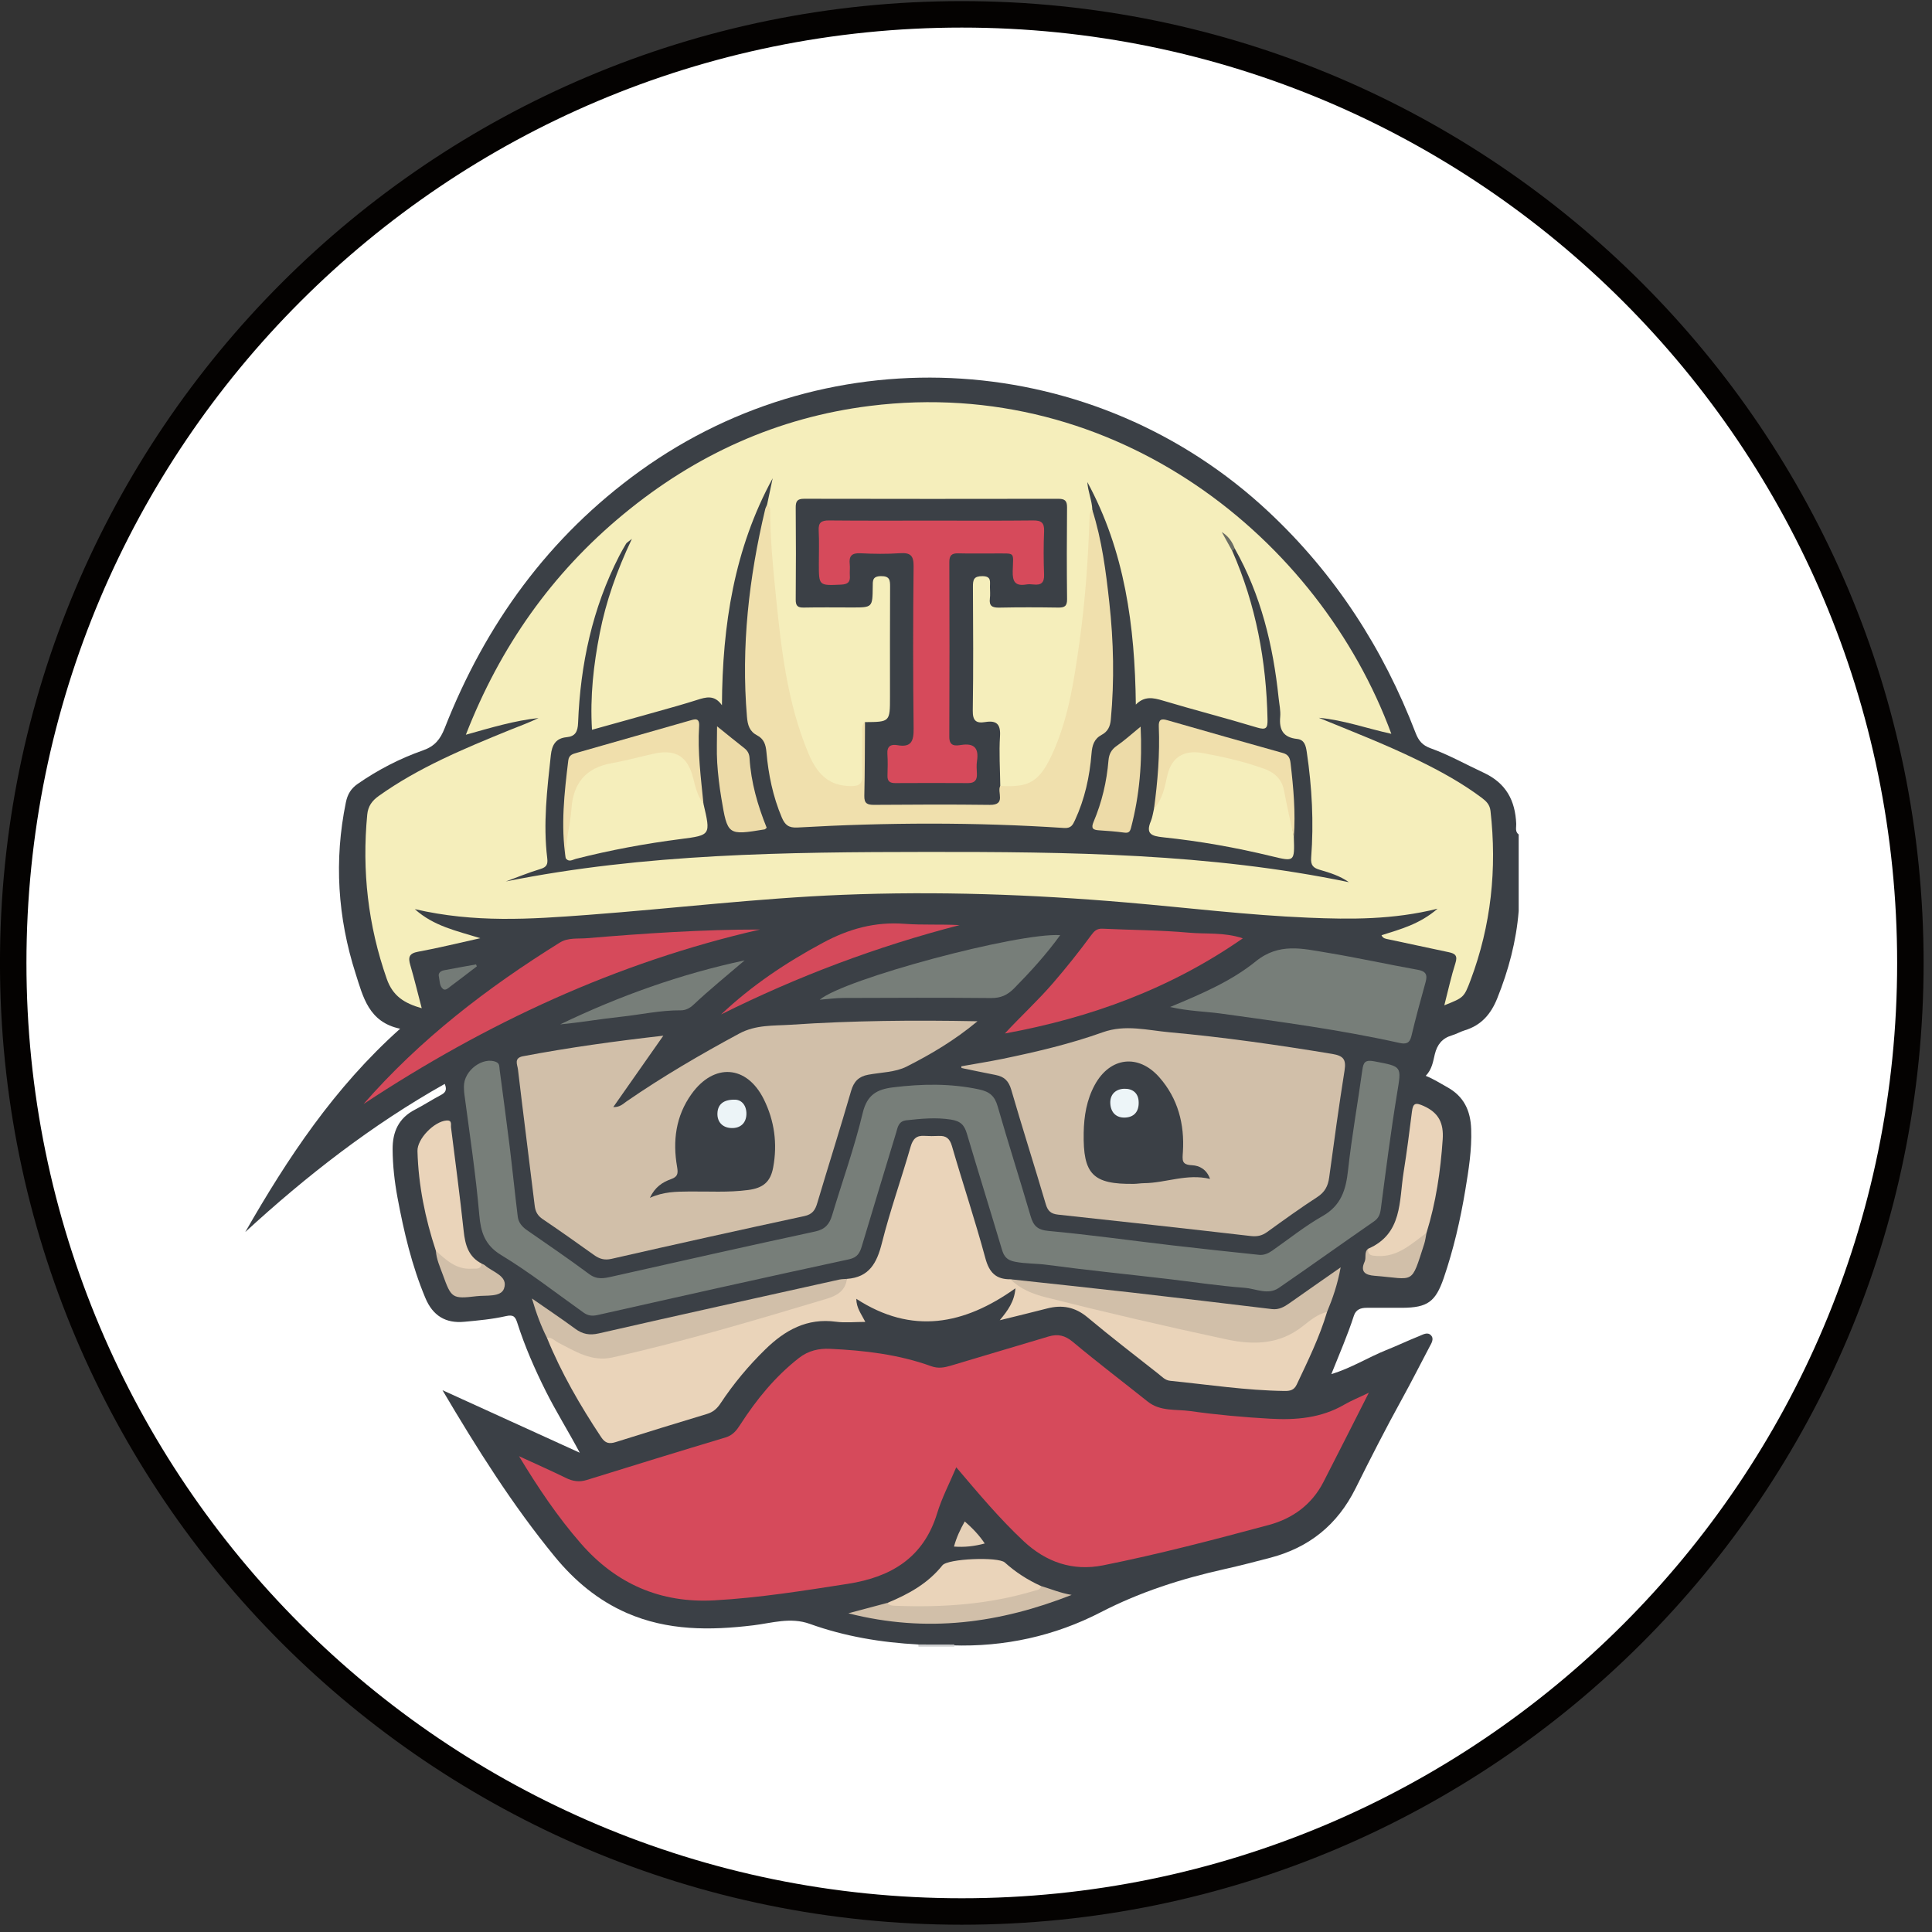 <?xml version="1.0" encoding="UTF-8"?>
<svg width="73px" height="73px" viewBox="0 0 73 73" version="1.1" xmlns="http://www.w3.org/2000/svg" xmlns:xlink="http://www.w3.org/1999/xlink">
    <rect x="0" y="0" width="73" height="73" fill="#333333" stroke="none"/>
    <!-- Generator: Sketch 53 (72520) - https://sketchapp.com -->
    <title>Group 45</title>
    <desc>Created with Sketch.</desc>
    <g id="Page-1" stroke="none" stroke-width="1" fill="none" fill-rule="evenodd">
        <g id="Logos-with-Names" transform="translate(-473, -439)">
            <g id="Group-45" transform="translate(473, 439.042)">
                <path d="M72.183,36.342 C72.183,56.136 56.136,72.183 36.342,72.183 C16.547,72.183 0.499,56.136 0.499,36.342 C0.499,16.547 16.547,0.5 36.342,0.5 C56.136,0.5 72.183,16.547 72.183,36.342" id="Fill-1" fill="#FFFFFF"></path>
                <path d="M72.183,36.342 C72.183,56.136 56.136,72.183 36.342,72.183 C16.547,72.183 0.499,56.136 0.499,36.342 C0.499,16.547 16.547,0.5 36.342,0.5 C56.136,0.5 72.183,16.547 72.183,36.342 Z" id="Stroke-3" stroke="#040201"></path>
                <path d="M34.699,62.094 C33.297,62.02 31.921,61.791 30.599,61.316 C29.868,61.053 29.167,61.285 28.464,61.37 C26.83,61.568 25.225,61.577 23.683,60.904 C22.6,60.431 21.716,59.691 20.973,58.788 C19.369,56.836 18.027,54.7 16.719,52.486 C18.448,53.273 20.177,54.062 21.906,54.849 C21.48,54.045 21.013,53.303 20.621,52.52 C20.205,51.687 19.831,50.834 19.547,49.946 C19.474,49.717 19.407,49.62 19.117,49.687 C18.603,49.804 18.072,49.852 17.545,49.901 C16.838,49.968 16.353,49.673 16.072,49.001 C15.56,47.779 15.26,46.501 15.019,45.206 C14.908,44.606 14.839,44.001 14.835,43.388 C14.83,42.721 15.064,42.203 15.679,41.886 C16.007,41.717 16.316,41.513 16.642,41.342 C16.805,41.255 16.912,41.167 16.804,40.913 C14.05,42.461 11.586,44.38 9.267,46.51 C10.866,43.719 12.627,41.056 15.119,38.828 C13.929,38.58 13.718,37.62 13.437,36.746 C12.758,34.627 12.619,32.469 13.068,30.279 C13.13,29.974 13.258,29.756 13.513,29.578 C14.283,29.044 15.109,28.616 15.989,28.308 C16.425,28.154 16.635,27.895 16.801,27.474 C18.345,23.541 20.732,20.241 24.184,17.753 C31.447,12.518 41.402,13.171 47.943,19.305 C50.449,21.654 52.262,24.459 53.489,27.654 C53.602,27.948 53.75,28.122 54.052,28.23 C54.747,28.479 55.391,28.845 56.059,29.154 C56.907,29.549 57.253,30.203 57.29,31.088 C57.296,31.221 57.237,31.381 57.383,31.488 L57.383,34.383 C57.291,35.526 57,36.618 56.572,37.682 C56.335,38.273 55.97,38.699 55.351,38.886 C55.182,38.938 55.026,39.031 54.857,39.08 C54.495,39.187 54.304,39.425 54.215,39.788 C54.148,40.062 54.113,40.358 53.871,40.608 C54.169,40.727 54.421,40.892 54.683,41.036 C55.311,41.383 55.564,41.919 55.588,42.623 C55.616,43.404 55.492,44.164 55.366,44.925 C55.179,46.051 54.922,47.164 54.551,48.248 C54.241,49.151 53.933,49.365 52.993,49.373 C52.543,49.374 52.093,49.373 51.642,49.373 C51.412,49.373 51.23,49.438 51.154,49.678 C50.919,50.408 50.609,51.114 50.304,51.88 C51.067,51.645 51.694,51.246 52.375,50.972 C52.792,50.806 53.199,50.611 53.618,50.444 C53.761,50.388 53.935,50.273 54.067,50.41 C54.2,50.547 54.082,50.718 54.011,50.853 C53.666,51.508 53.332,52.169 52.975,52.816 C52.362,53.928 51.784,55.06 51.219,56.197 C50.532,57.575 49.47,58.428 48.003,58.816 C47.427,58.967 46.851,59.117 46.271,59.246 C44.651,59.608 43.093,60.102 41.602,60.871 C39.854,61.776 37.953,62.194 35.965,62.127 C35.543,62.109 35.119,62.164 34.699,62.094" id="Fill-6" fill="#3B4046"></path>
                <path d="M36.06,62.097 C36.06,62.123 36.058,62.151 36.055,62.176 L34.704,62.176 C34.705,62.15 34.703,62.121 34.699,62.094 L36.06,62.097 Z" id="Fill-7" fill="#CECFD0"></path>
                <path d="M54.573,37.944 C54.721,37.369 54.832,36.852 54.992,36.351 C55.082,36.071 54.989,35.988 54.739,35.936 C53.985,35.781 53.234,35.61 52.48,35.454 C52.366,35.43 52.257,35.424 52.2,35.295 C52.91,35.07 53.639,34.881 54.319,34.293 C52.632,34.713 51.028,34.699 49.425,34.632 C47.13,34.536 44.849,34.254 42.561,34.058 C38.989,33.752 35.414,33.625 31.828,33.769 C28.616,33.899 25.427,34.286 22.225,34.526 C20.024,34.691 17.933,34.834 15.673,34.309 C16.391,34.953 17.237,35.126 18.15,35.407 C17.306,35.593 16.56,35.78 15.805,35.917 C15.454,35.98 15.415,36.127 15.504,36.427 C15.656,36.945 15.782,37.47 15.935,38.054 C15.272,37.865 14.842,37.592 14.615,36.948 C13.906,34.926 13.672,32.862 13.876,30.738 C13.906,30.422 14.056,30.215 14.309,30.034 C15.826,28.953 17.531,28.247 19.24,27.55 C19.61,27.4 19.986,27.265 20.349,27.089 C19.442,27.186 18.573,27.447 17.602,27.72 C18.901,24.388 20.856,21.615 23.566,19.38 C26.28,17.139 29.377,15.73 32.872,15.295 C42.179,14.135 49.856,20.313 52.571,27.685 C51.637,27.481 50.76,27.162 49.832,27.08 C51.079,27.591 52.333,28.077 53.543,28.666 C54.396,29.08 55.226,29.533 55.988,30.103 C56.158,30.232 56.291,30.358 56.318,30.599 C56.567,32.792 56.342,34.925 55.565,36.994 C55.315,37.657 55.302,37.652 54.573,37.944" id="Fill-8" fill="#F5EEBB"></path>
                <path d="M51.721,52.582 C51.111,53.784 50.562,54.873 50.005,55.957 C49.566,56.809 48.844,57.335 47.943,57.578 C45.868,58.136 43.791,58.681 41.684,59.103 C40.526,59.335 39.522,58.981 38.675,58.188 C37.773,57.343 36.977,56.395 36.132,55.399 C35.876,56.006 35.587,56.554 35.41,57.137 C34.897,58.816 33.673,59.546 32.041,59.802 C30.361,60.063 28.683,60.333 26.985,60.427 C24.966,60.537 23.285,59.812 21.951,58.281 C21.064,57.266 20.319,56.153 19.611,54.98 C20.203,55.253 20.799,55.516 21.384,55.802 C21.642,55.929 21.889,55.966 22.166,55.88 C23.913,55.338 25.66,54.797 27.41,54.273 C27.691,54.189 27.831,54.004 27.971,53.787 C28.584,52.838 29.288,51.971 30.189,51.268 C30.549,50.986 30.954,50.903 31.36,50.923 C32.658,50.983 33.95,51.133 35.184,51.579 C35.45,51.675 35.679,51.633 35.929,51.558 C37.158,51.187 38.389,50.828 39.617,50.458 C39.971,50.352 40.242,50.414 40.538,50.662 C41.464,51.435 42.422,52.164 43.364,52.915 C43.844,53.299 44.438,53.199 44.981,53.276 C45.98,53.417 46.989,53.508 47.998,53.564 C48.965,53.619 49.922,53.54 50.794,53.031 C51.053,52.88 51.336,52.768 51.721,52.582" id="Fill-9" fill="#D64A5B"></path>
                <path d="M36.934,38.546 C36.057,39.275 35.169,39.796 34.258,40.258 C33.831,40.475 33.294,40.476 32.806,40.566 C32.456,40.63 32.264,40.814 32.16,41.174 C31.75,42.591 31.302,43.998 30.881,45.413 C30.802,45.682 30.698,45.842 30.39,45.908 C27.959,46.431 25.53,46.97 23.107,47.523 C22.837,47.584 22.649,47.525 22.444,47.378 C21.803,46.919 21.16,46.465 20.508,46.024 C20.319,45.896 20.232,45.748 20.204,45.52 C19.997,43.798 19.773,42.079 19.57,40.358 C19.549,40.189 19.407,39.936 19.759,39.868 C21.491,39.54 23.235,39.299 25.064,39.091 C24.415,40.018 23.811,40.879 23.172,41.789 C23.422,41.799 23.544,41.665 23.675,41.574 C25.04,40.634 26.465,39.802 27.924,39.015 C28.564,38.669 29.235,38.721 29.892,38.677 C32.2,38.521 34.513,38.499 36.934,38.546" id="Fill-10" fill="#D1BFA9"></path>
                <path d="M17.529,41.023 C17.52,40.385 18.271,39.874 18.749,40.086 C18.887,40.147 18.863,40.263 18.878,40.369 C19.005,41.335 19.137,42.299 19.256,43.266 C19.365,44.155 19.454,45.045 19.564,45.934 C19.591,46.148 19.724,46.309 19.907,46.436 C20.698,46.984 21.493,47.527 22.265,48.101 C22.556,48.317 22.82,48.262 23.124,48.193 C25.681,47.617 28.237,47.042 30.8,46.49 C31.176,46.409 31.34,46.215 31.441,45.877 C31.827,44.589 32.285,43.319 32.597,42.012 C32.761,41.325 33.133,41.119 33.739,41.044 C34.828,40.91 35.904,40.889 36.989,41.12 C37.398,41.206 37.585,41.374 37.697,41.763 C38.095,43.148 38.535,44.521 38.94,45.905 C39.047,46.272 39.196,46.43 39.623,46.469 C41.181,46.612 42.733,46.832 44.288,47.013 C45.383,47.141 46.48,47.257 47.576,47.372 C47.756,47.39 47.921,47.318 48.07,47.214 C48.7,46.774 49.305,46.286 49.971,45.908 C50.674,45.509 50.854,44.918 50.935,44.18 C51.073,42.913 51.3,41.655 51.475,40.391 C51.516,40.093 51.582,39.994 51.93,40.06 C52.988,40.263 52.958,40.234 52.788,41.273 C52.55,42.722 52.365,44.18 52.174,45.637 C52.146,45.845 52.091,45.987 51.912,46.111 C50.711,46.942 49.524,47.793 48.321,48.62 C47.907,48.905 47.451,48.648 47.024,48.617 C46.037,48.544 45.057,48.391 44.073,48.277 C42.566,48.101 41.055,47.95 39.551,47.748 C39.154,47.694 38.756,47.712 38.358,47.634 C38.04,47.573 37.936,47.434 37.855,47.164 C37.421,45.706 36.968,44.253 36.534,42.795 C36.438,42.472 36.303,42.318 35.924,42.26 C35.355,42.172 34.811,42.227 34.254,42.287 C33.942,42.32 33.921,42.557 33.859,42.76 C33.423,44.184 32.996,45.611 32.566,47.037 C32.491,47.286 32.408,47.469 32.082,47.54 C28.91,48.224 25.744,48.932 22.579,49.646 C22.368,49.693 22.214,49.671 22.045,49.551 C21.014,48.817 20.012,48.032 18.932,47.377 C18.309,47 18.165,46.494 18.111,45.875 C17.979,44.345 17.749,42.828 17.547,41.308 C17.53,41.181 17.531,41.051 17.529,41.023" id="Fill-11" fill="#777E79"></path>
                <path d="M36.321,40.248 C36.847,40.153 37.376,40.071 37.9,39.963 C39.173,39.699 40.44,39.401 41.665,38.963 C42.516,38.657 43.356,38.887 44.19,38.962 C46.252,39.149 48.302,39.443 50.345,39.781 C50.762,39.851 50.869,39.993 50.804,40.402 C50.59,41.749 50.405,43.101 50.222,44.452 C50.178,44.773 50.059,45.003 49.773,45.188 C49.126,45.608 48.501,46.06 47.875,46.512 C47.679,46.652 47.495,46.688 47.252,46.66 C44.827,46.38 42.402,46.113 39.976,45.852 C39.714,45.823 39.592,45.721 39.515,45.46 C39.089,44.014 38.628,42.576 38.208,41.128 C38.113,40.801 37.943,40.639 37.629,40.578 C37.195,40.494 36.763,40.402 36.33,40.313 C36.327,40.291 36.324,40.269 36.321,40.248" id="Fill-12" fill="#D1BFA9"></path>
                <path d="M50.142,49.529 C49.858,50.486 49.419,51.378 48.995,52.276 C48.892,52.492 48.736,52.518 48.529,52.515 C47.081,52.495 45.651,52.276 44.214,52.131 C44.022,52.112 43.901,51.972 43.766,51.866 C42.87,51.16 41.965,50.464 41.09,49.732 C40.623,49.342 40.133,49.251 39.566,49.398 C38.995,49.546 38.422,49.683 37.775,49.843 C38.086,49.469 38.327,49.137 38.368,48.636 C36.429,50.017 34.459,50.4 32.355,49.033 C32.358,49.383 32.547,49.609 32.696,49.906 C32.3,49.906 31.938,49.946 31.587,49.899 C30.494,49.751 29.66,50.217 28.915,50.946 C28.279,51.566 27.715,52.244 27.226,52.982 C27.095,53.181 26.945,53.314 26.715,53.383 C25.564,53.731 24.413,54.084 23.267,54.446 C23.02,54.524 22.869,54.495 22.713,54.259 C21.922,53.066 21.206,51.833 20.665,50.504 C20.869,50.348 21.041,50.492 21.189,50.592 C22.069,51.187 22.985,51.196 23.994,50.932 C26.337,50.32 28.666,49.658 30.989,48.975 C31.413,48.851 31.723,48.595 32.002,48.28 C32.844,48.22 33.133,47.679 33.322,46.927 C33.63,45.701 34.057,44.505 34.407,43.287 C34.495,42.983 34.632,42.855 34.937,42.877 C35.112,42.888 35.291,42.888 35.467,42.879 C35.749,42.864 35.886,42.975 35.969,43.263 C36.38,44.679 36.849,46.08 37.233,47.503 C37.379,48.043 37.636,48.301 38.178,48.295 C40.94,49.43 43.882,49.856 46.77,50.492 C47.541,50.661 48.264,50.569 48.922,50.093 C49.208,49.887 49.523,49.723 49.821,49.534 C49.91,49.477 50.033,49.324 50.142,49.529" id="Fill-13" fill="#EAD4BA"></path>
                <path d="M44.211,38.007 C45.425,37.503 46.534,37.025 47.448,36.283 C48.33,35.569 49.214,35.802 50.128,35.952 C51.277,36.142 52.418,36.394 53.565,36.6 C53.862,36.653 53.946,36.773 53.868,37.058 C53.68,37.736 53.493,38.414 53.331,39.1 C53.266,39.378 53.128,39.42 52.88,39.365 C50.649,38.869 48.385,38.567 46.124,38.254 C45.532,38.173 44.929,38.169 44.211,38.007" id="Fill-14" fill="#777E79"></path>
                <path d="M13.736,41.674 C15.874,39.226 18.41,37.278 21.149,35.575 C21.472,35.375 21.84,35.437 22.182,35.407 C24.353,35.226 26.527,35.078 28.716,35.08 C23.297,36.319 18.354,38.625 13.736,41.674" id="Fill-15" fill="#D64A5B"></path>
                <path d="M46.96,35.412 C44.208,37.326 41.193,38.419 37.968,39.008 C38.569,38.358 39.214,37.768 39.787,37.104 C40.292,36.519 40.772,35.918 41.228,35.297 C41.34,35.143 41.443,35.038 41.653,35.048 C42.744,35.1 43.839,35.101 44.925,35.199 C45.579,35.259 46.246,35.175 46.96,35.412" id="Fill-16" fill="#D64A5B"></path>
                <path d="M50.142,49.529 C49.782,49.612 49.495,49.854 49.23,50.064 C48.336,50.77 47.361,50.786 46.321,50.562 C44.044,50.074 41.776,49.548 39.517,48.977 C39.008,48.848 38.553,48.664 38.178,48.295 C39.706,48.461 41.236,48.622 42.764,48.796 C44.532,48.998 46.297,49.21 48.063,49.422 C48.325,49.453 48.526,49.337 48.727,49.195 C49.34,48.762 49.956,48.334 50.657,47.844 C50.536,48.496 50.356,49.017 50.142,49.529" id="Fill-17" fill="#D1BFA9"></path>
                <path d="M40.06,35.292 C39.517,36.039 38.934,36.676 38.326,37.294 C38.072,37.554 37.817,37.673 37.445,37.669 C35.581,37.651 33.717,37.659 31.853,37.666 C31.571,37.667 31.29,37.708 30.973,37.732 C31.906,36.945 38.454,35.191 40.06,35.292" id="Fill-18" fill="#777E79"></path>
                <path d="M32.001,48.28 C31.946,48.742 31.596,48.925 31.223,49.036 C28.544,49.838 25.866,50.64 23.135,51.25 C22.361,51.423 21.736,51.019 21.095,50.69 C20.956,50.619 20.846,50.478 20.665,50.504 C20.444,50.062 20.269,49.603 20.099,49.021 C20.699,49.439 21.224,49.788 21.729,50.161 C22.008,50.368 22.271,50.421 22.622,50.341 C25.65,49.649 28.683,48.98 31.715,48.306 C31.808,48.286 31.905,48.288 32.001,48.28" id="Fill-19" fill="#D1BFA9"></path>
                <path d="M51.693,47.142 C53,46.579 52.86,45.338 53.035,44.25 C53.156,43.492 53.254,42.729 53.349,41.967 C53.39,41.636 53.481,41.607 53.797,41.749 C54.37,42.007 54.552,42.405 54.512,43.006 C54.431,44.208 54.257,45.39 53.9,46.542 C53.447,47.193 52.83,47.541 52.032,47.529 C51.811,47.525 51.543,47.5 51.693,47.142" id="Fill-20" fill="#EAD4BA"></path>
                <path d="M16.469,47.218 C16.065,45.994 15.809,44.742 15.774,43.451 C15.761,42.99 16.4,42.336 16.868,42.296 C17.094,42.277 17.029,42.45 17.042,42.558 C17.207,43.863 17.379,45.166 17.52,46.474 C17.576,46.993 17.698,47.445 18.2,47.703 C18.301,48.024 18.04,48.004 17.876,48.01 C17.254,48.03 16.757,47.803 16.469,47.218" id="Fill-21" fill="#EAD4BA"></path>
                <path d="M27.247,38.288 C28.401,37.196 29.7,36.329 31.094,35.58 C32.071,35.054 33.062,34.78 34.173,34.864 C34.86,34.916 35.553,34.874 36.257,34.913 C33.133,35.719 30.135,36.848 27.247,38.288" id="Fill-22" fill="#D54A5B"></path>
                <path d="M33.535,60.521 C34.325,60.194 35.059,59.792 35.608,59.104 C35.813,58.846 37.719,58.774 37.965,58.995 C38.374,59.363 38.83,59.658 39.331,59.884 C39.383,60.226 39.089,60.206 38.907,60.254 C37.684,60.578 36.447,60.818 35.172,60.78 C34.773,60.768 34.373,60.794 33.974,60.768 C33.8,60.757 33.571,60.798 33.535,60.521" id="Fill-23" fill="#EAD4BA"></path>
                <path d="M28.137,36.245 C27.479,36.809 26.819,37.342 26.201,37.924 C26.067,38.05 25.905,38.134 25.727,38.133 C24.954,38.126 24.201,38.298 23.439,38.379 C22.682,38.459 21.931,38.593 21.166,38.664 C23.398,37.59 25.715,36.762 28.137,36.245" id="Fill-24" fill="#777E79"></path>
                <path d="M33.535,60.521 C33.609,60.628 33.721,60.628 33.836,60.632 C35.615,60.702 37.373,60.581 39.09,60.063 C39.2,60.03 39.316,60.033 39.331,59.884 C39.712,59.999 40.084,60.155 40.492,60.221 C37.791,61.282 35.033,61.676 32.053,60.916 C32.629,60.762 33.083,60.641 33.535,60.521" id="Fill-25" fill="#D1BFA9"></path>
                <path d="M16.469,47.218 C16.86,47.572 17.244,47.937 17.831,47.894 C17.981,47.883 18.168,47.944 18.2,47.703 C18.241,47.725 18.29,47.739 18.323,47.768 C18.618,48.03 19.215,48.169 19.043,48.649 C18.924,48.98 18.367,48.891 18.003,48.935 C17.087,49.044 17.052,49.008 16.734,48.129 C16.627,47.832 16.49,47.541 16.469,47.218" id="Fill-26" fill="#D1BFA9"></path>
                <path d="M51.693,47.142 C51.673,47.402 51.84,47.404 52.035,47.415 C52.819,47.464 53.334,46.951 53.9,46.542 C53.872,46.681 53.857,46.825 53.814,46.958 C53.303,48.538 53.471,48.283 51.937,48.163 C51.609,48.137 51.379,48.028 51.562,47.63 C51.633,47.476 51.533,47.274 51.693,47.142" id="Fill-27" fill="#D1BFA9"></path>
                <path d="M18.017,36.472 C17.689,36.721 17.366,36.974 17.035,37.218 C16.951,37.282 16.837,37.401 16.742,37.328 C16.601,37.218 16.617,37.014 16.581,36.849 C16.552,36.721 16.654,36.645 16.774,36.62 C17.177,36.542 17.581,36.471 17.986,36.398 C17.995,36.422 18.006,36.447 18.017,36.472" id="Fill-28" fill="#747B77"></path>
                <path d="M37.208,58.278 C36.816,58.383 36.45,58.425 36.046,58.395 C36.141,58.045 36.28,57.753 36.453,57.445 C36.747,57.702 36.994,57.957 37.208,58.278" id="Fill-29" fill="#E5D0B7"></path>
                <path d="M46.656,20.686 C47.645,22.438 48.105,24.344 48.312,26.326 C48.337,26.566 48.393,26.809 48.372,27.044 C48.326,27.539 48.493,27.824 49.013,27.879 C49.29,27.909 49.341,28.136 49.376,28.374 C49.573,29.699 49.644,31.03 49.542,32.364 C49.519,32.66 49.625,32.752 49.872,32.825 C50.252,32.935 50.632,33.054 50.968,33.291 C45.699,32.198 40.36,32.144 35.019,32.148 C29.696,32.153 24.375,32.207 19.113,33.263 C19.547,33.105 19.975,32.927 20.417,32.794 C20.655,32.723 20.706,32.616 20.677,32.384 C20.518,31.081 20.672,29.788 20.813,28.493 C20.854,28.116 20.992,27.853 21.409,27.813 C21.737,27.782 21.83,27.606 21.843,27.268 C21.929,25.062 22.383,22.94 23.399,20.96 C23.48,20.804 23.568,20.651 23.658,20.499 C23.678,20.465 23.721,20.445 23.875,20.319 C23.296,21.546 22.896,22.689 22.662,23.881 C22.429,25.067 22.291,26.261 22.368,27.532 C23.211,27.297 24.036,27.07 24.86,26.837 C25.354,26.699 25.849,26.561 26.338,26.405 C26.677,26.296 26.998,26.203 27.278,26.605 C27.295,23.576 27.742,20.691 29.195,18.029 L28.984,19.028 C29.044,19.322 28.961,19.603 28.899,19.884 C28.478,21.822 28.252,23.78 28.279,25.765 C28.284,26.201 28.34,26.629 28.378,27.061 C28.398,27.284 28.48,27.468 28.663,27.594 C28.956,27.794 29.051,28.089 29.094,28.419 C29.187,29.137 29.312,29.846 29.569,30.53 C29.713,30.915 29.94,31.086 30.364,31.061 C32.69,30.925 35.019,30.959 37.348,30.957 C38.216,30.957 39.077,31.079 39.946,31.078 C40.297,31.077 40.482,30.957 40.598,30.648 C40.871,29.92 41.036,29.169 41.12,28.4 C41.15,28.134 41.215,27.884 41.429,27.717 C41.816,27.415 41.878,26.997 41.893,26.553 C41.964,24.426 41.829,22.316 41.389,20.229 C41.32,19.899 41.253,19.568 41.274,19.227 C41.261,18.865 41.107,18.534 41.085,18.173 C42.497,20.773 42.883,23.604 42.917,26.581 C43.243,26.25 43.572,26.32 43.937,26.429 C45.118,26.783 46.313,27.088 47.493,27.446 C47.84,27.551 47.9,27.472 47.893,27.143 C47.85,24.939 47.455,22.811 46.565,20.785 C46.519,20.682 46.572,20.669 46.656,20.686" id="Fill-30" fill="#3B4046"></path>
                <path d="M32.684,27.243 C33.628,27.236 33.628,27.236 33.628,26.285 C33.628,24.903 33.624,23.52 33.632,22.138 C33.633,21.882 33.623,21.722 33.284,21.727 C32.954,21.733 32.979,21.908 32.976,22.128 C32.968,22.911 32.964,22.911 32.201,22.911 C31.589,22.911 30.978,22.902 30.368,22.915 C30.137,22.92 30.064,22.845 30.066,22.614 C30.076,21.456 30.076,20.299 30.066,19.141 C30.064,18.9 30.121,18.803 30.385,18.804 C33.584,18.811 36.784,18.81 39.983,18.805 C40.227,18.804 40.321,18.871 40.318,19.129 C40.307,20.286 40.306,21.444 40.319,22.601 C40.322,22.871 40.212,22.919 39.977,22.915 C39.238,22.904 38.498,22.901 37.759,22.917 C37.496,22.922 37.367,22.859 37.402,22.574 C37.42,22.431 37.407,22.285 37.405,22.14 C37.401,21.942 37.473,21.73 37.12,21.728 C36.793,21.726 36.76,21.863 36.762,22.131 C36.771,23.69 36.78,25.25 36.756,26.809 C36.75,27.192 36.884,27.297 37.224,27.241 C37.648,27.171 37.814,27.314 37.785,27.774 C37.745,28.398 37.788,29.027 37.795,29.653 C38.034,30.205 37.902,30.463 37.322,30.475 C35.928,30.504 34.534,30.498 33.14,30.477 C32.681,30.471 32.482,30.29 32.552,29.913 C32.697,29.131 32.591,28.347 32.63,27.567 C32.635,27.457 32.604,27.341 32.684,27.243" id="Fill-31" fill="#3B4046"></path>
                <path d="M32.684,27.243 C32.677,28.172 32.68,29.1 32.658,30.028 C32.651,30.318 32.771,30.37 33.026,30.369 C34.483,30.359 35.94,30.351 37.397,30.37 C38.032,30.379 37.663,29.89 37.795,29.653 C38.913,29.72 39.309,29.507 39.843,28.259 C40.39,26.98 40.589,25.619 40.782,24.257 C41.007,22.674 41.116,21.08 41.169,19.482 C41.173,19.384 41.184,19.29 41.273,19.227 C41.635,20.364 41.786,21.543 41.915,22.721 C42.078,24.191 42.109,25.668 41.972,27.146 C41.947,27.417 41.855,27.601 41.624,27.725 C41.338,27.879 41.267,28.121 41.242,28.437 C41.172,29.305 40.987,30.151 40.618,30.947 C40.534,31.127 40.472,31.261 40.205,31.243 C36.851,31.021 33.494,31.033 30.139,31.225 C29.798,31.245 29.66,31.128 29.54,30.846 C29.204,30.054 29.034,29.222 28.959,28.373 C28.934,28.09 28.863,27.877 28.608,27.744 C28.32,27.594 28.249,27.354 28.223,27.038 C28,24.385 28.299,21.78 28.912,19.202 C28.926,19.142 28.959,19.087 28.984,19.028 C29.056,19.075 29.101,19.14 29.101,19.225 C29.1,20.264 29.199,21.297 29.302,22.328 C29.51,24.405 29.729,26.482 30.551,28.436 C30.913,29.298 31.397,29.652 32.143,29.661 C32.473,29.664 32.601,29.569 32.584,29.226 C32.559,28.715 32.574,28.2 32.58,27.687 C32.583,27.535 32.521,27.361 32.684,27.243" id="Fill-32" fill="#F0E0AD"></path>
                <path d="M46.656,20.686 C46.626,20.719 46.595,20.751 46.565,20.785 C46.431,20.543 46.298,20.302 46.164,20.06 C46.417,20.216 46.564,20.433 46.656,20.686" id="Fill-33" fill="#6B6D63"></path>
                <path d="M24.555,45.218 C24.751,44.805 25.035,44.626 25.354,44.512 C25.603,44.422 25.629,44.309 25.584,44.05 C25.413,43.072 25.531,42.131 26.127,41.298 C26.974,40.114 28.217,40.196 28.861,41.495 C29.262,42.305 29.381,43.174 29.214,44.07 C29.113,44.617 28.832,44.849 28.268,44.922 C27.516,45.022 26.763,44.969 26.01,44.979 C25.545,44.985 25.081,44.983 24.555,45.218" id="Fill-34" fill="#3B4046"></path>
                <path d="M45.721,44.503 C44.846,44.292 44.05,44.657 43.225,44.664 C43.097,44.665 42.971,44.689 42.843,44.69 C41.291,44.711 40.919,44.329 40.947,42.761 C40.958,42.127 41.059,41.516 41.364,40.953 C41.937,39.899 43.011,39.762 43.806,40.665 C44.51,41.464 44.761,42.438 44.696,43.478 C44.675,43.804 44.641,43.966 45.041,43.986 C45.322,44 45.593,44.141 45.721,44.503" id="Fill-35" fill="#3B4046"></path>
                <path d="M48.887,31.584 C48.917,32.524 48.919,32.52 48.048,32.31 C46.697,31.982 45.329,31.739 43.948,31.595 C43.509,31.549 43.282,31.468 43.485,30.983 C43.546,30.838 43.565,30.675 43.603,30.52 C43.774,30.07 43.88,29.603 44.013,29.143 C44.18,28.563 44.584,28.234 45.181,28.279 C46.144,28.352 47.074,28.6 47.968,28.966 C48.313,29.107 48.512,29.382 48.628,29.742 C48.822,30.344 48.769,30.975 48.887,31.584" id="Fill-36" fill="#F5EEBB"></path>
                <path d="M26.58,30.328 C26.857,31.511 26.858,31.515 25.722,31.661 C24.386,31.832 23.066,32.077 21.761,32.409 C21.638,32.44 21.492,32.552 21.375,32.383 C21.303,31.429 21.425,30.497 21.69,29.582 C21.782,29.266 22.022,29.076 22.314,28.953 C23.164,28.595 24.057,28.388 24.967,28.28 C25.649,28.2 26.051,28.501 26.264,29.171 C26.385,29.552 26.432,29.954 26.58,30.328" id="Fill-37" fill="#F5EEBB"></path>
                <path d="M26.58,30.328 C26.357,30.042 26.277,29.702 26.191,29.358 C25.984,28.53 25.522,28.254 24.693,28.438 C24.164,28.557 23.64,28.701 23.107,28.796 C22.126,28.97 21.655,29.561 21.591,30.53 C21.55,31.15 21.35,31.753 21.375,32.383 C21.184,31.146 21.323,29.921 21.472,28.693 C21.497,28.482 21.639,28.447 21.797,28.402 C23.216,27.998 24.634,27.592 26.053,27.187 C26.244,27.133 26.438,27.057 26.416,27.4 C26.354,28.382 26.485,29.354 26.58,30.328" id="Fill-38" fill="#F0DFAC"></path>
                <path d="M48.887,31.584 C48.762,30.999 48.626,30.416 48.516,29.828 C48.432,29.381 48.139,29.138 47.749,28.999 C46.998,28.731 46.22,28.553 45.438,28.411 C44.884,28.312 44.283,28.434 44.099,29.296 C44.007,29.731 43.912,30.17 43.603,30.52 C43.743,29.486 43.828,28.45 43.785,27.407 C43.775,27.153 43.869,27.103 44.096,27.168 C45.556,27.587 47.018,28.004 48.481,28.412 C48.699,28.473 48.744,28.623 48.765,28.804 C48.873,29.727 48.956,30.652 48.887,31.584" id="Fill-39" fill="#F0DFAC"></path>
                <path d="M27.094,27.401 C27.484,27.714 27.803,27.978 28.129,28.231 C28.254,28.329 28.312,28.448 28.321,28.599 C28.376,29.518 28.628,30.389 28.969,31.234 C28.936,31.26 28.916,31.291 28.891,31.296 C27.495,31.525 27.49,31.526 27.254,30.106 C27.181,29.666 27.127,29.219 27.099,28.774 C27.073,28.347 27.094,27.918 27.094,27.401" id="Fill-40" fill="#EDDBA8"></path>
                <path d="M43.098,27.414 C43.164,28.76 43.058,30.006 42.736,31.233 C42.696,31.388 42.645,31.44 42.48,31.418 C42.163,31.374 41.844,31.352 41.524,31.331 C41.298,31.316 41.215,31.26 41.321,31.01 C41.635,30.268 41.818,29.491 41.884,28.688 C41.904,28.452 41.992,28.279 42.199,28.138 C42.488,27.939 42.748,27.699 43.098,27.414" id="Fill-41" fill="#EDDBA8"></path>
                <path d="M35.227,19.629 C36.497,19.629 37.766,19.637 39.036,19.623 C39.347,19.619 39.463,19.71 39.451,20.031 C39.428,20.576 39.43,21.124 39.45,21.67 C39.461,21.976 39.338,22.074 39.055,22.043 C38.96,22.032 38.86,22.028 38.767,22.044 C38.355,22.11 38.254,21.929 38.265,21.536 C38.285,20.784 38.381,20.878 37.609,20.87 C37.143,20.866 36.677,20.879 36.211,20.866 C35.968,20.859 35.869,20.937 35.87,21.194 C35.877,23.396 35.879,25.597 35.869,27.798 C35.867,28.167 36.102,28.139 36.317,28.106 C36.818,28.028 36.99,28.233 36.915,28.715 C36.891,28.872 36.905,29.036 36.912,29.196 C36.923,29.437 36.826,29.549 36.575,29.547 C35.659,29.541 34.743,29.542 33.827,29.547 C33.628,29.548 33.527,29.481 33.533,29.27 C33.54,28.996 33.549,28.722 33.53,28.45 C33.509,28.158 33.654,28.07 33.905,28.114 C34.434,28.209 34.527,27.961 34.521,27.482 C34.496,25.441 34.498,23.4 34.52,21.359 C34.525,20.947 34.398,20.835 34.005,20.861 C33.509,20.895 33.009,20.888 32.512,20.863 C32.19,20.848 32.071,20.961 32.107,21.275 C32.123,21.417 32.1,21.565 32.111,21.708 C32.132,21.956 32.03,22.036 31.78,22.048 C30.939,22.085 30.94,22.095 30.94,21.257 C30.94,20.839 30.956,20.421 30.934,20.004 C30.918,19.702 31.034,19.621 31.323,19.623 C32.624,19.636 33.926,19.629 35.227,19.629" id="Fill-42" fill="#D64A5B"></path>
                <path d="M27.787,41.509 C28.036,41.522 28.213,41.74 28.203,42.064 C28.191,42.393 27.976,42.594 27.634,42.581 C27.289,42.568 27.094,42.339 27.108,42.019 C27.121,41.698 27.325,41.494 27.787,41.509" id="Fill-43" fill="#ECF4F7"></path>
                <path d="M43.025,41.62 C43.03,41.966 42.845,42.17 42.514,42.185 C42.178,42.201 41.973,41.994 41.953,41.661 C41.931,41.311 42.157,41.107 42.473,41.097 C42.784,41.086 43.025,41.249 43.025,41.62" id="Fill-44" fill="#EDF5F8"></path>
            </g>
        </g>
    </g>
</svg>